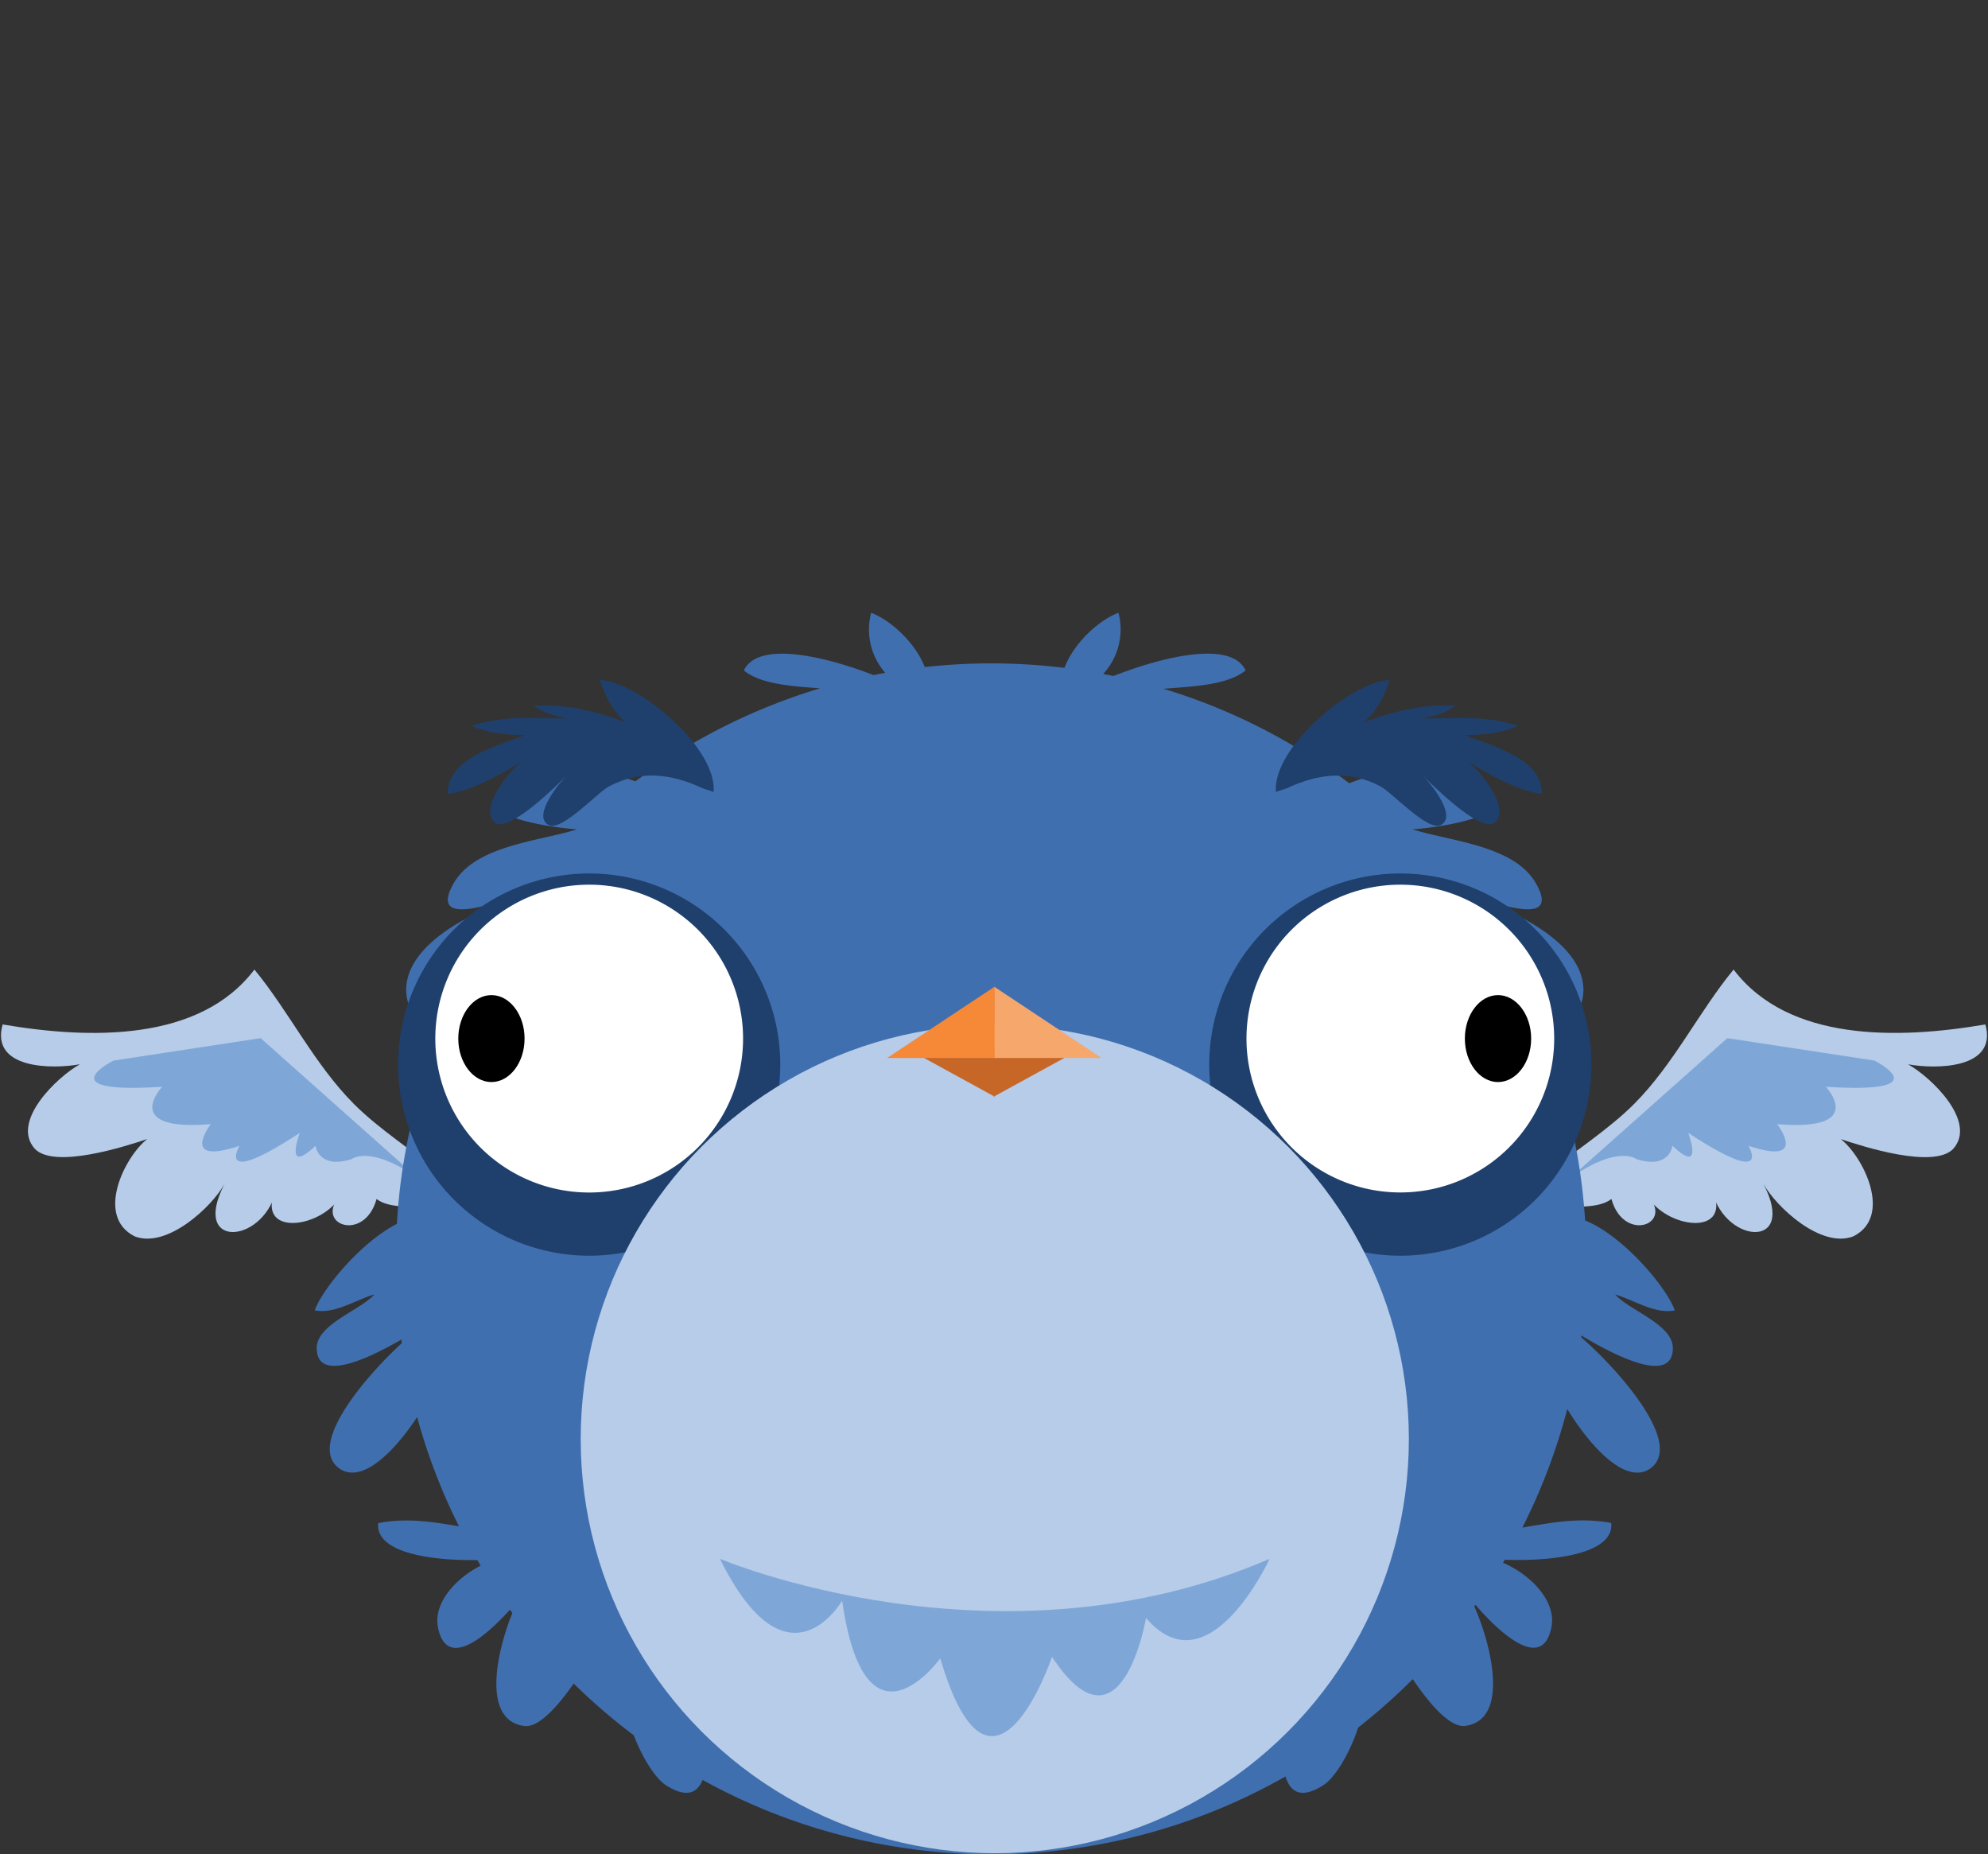<svg id="Capa_1" data-name="Capa 1" xmlns="http://www.w3.org/2000/svg" viewBox="0 0 667 622"><rect x="0" y="0" width="667" height="622" fill="#333333" stroke="none"/><path d="M518.9,393.82c9.21-7.52,20.92-15.05,29.28-23.42,13.38-13.38,21.75-30.95,33.46-45.17,18.4,24.26,55.21,23.42,84.48,18.41,4.19,15.05-16.73,15.05-25.93,13.38,7.53,4.18,23.42,19.24,15.06,28.44-6.69,6.69-30.11-.84-37.64-3.35,7.53,5.86,17.56,25.93,4.18,32.63-10.87,4.18-25.93-10-30.11-17.57,11.71,22.59-14.22,20.08-17.57.84,8.37,17.56-15.89,14.22-21.75,2.51,10,10-7.53,16.73-11.71,1.67-4.18,3.35-13.38,2.51-17.56,2.51" style="fill:#b6cce9"/><path d="M526.43,395.5l53.12-47.26,49.35,7.52s22.59,11.3-16.31,8.79c0,0,14.22,15.05-16.31,12.54,0,0,10.87,14.11-9.62,7.27,0,0,8.45,14.48-20.24-4.34,0,0,5.47,14.52-5.27,4.34,0,0-1,8-12.13,4.45C549,388.81,542.74,383.79,526.43,395.5Z" style="fill:#7ea7d8"/><path d="M148.1,393.82c-9.21-7.52-20.92-15.05-29.28-23.42C105.44,357,97.07,339.45,85.36,325.23,67,349.49,30.15,348.65.88,343.64-3.31,358.69,17.61,358.69,26.81,357c-7.53,4.18-23.43,19.24-15.06,28.44,6.69,6.69,30.11-.84,37.64-3.35C41.86,388,31.83,408,45.21,414.74c10.87,4.18,25.93-10,30.11-17.57-11.71,22.59,14.22,20.08,17.57.84-8.37,17.56,15.89,14.22,21.75,2.51-10,10,7.53,16.73,11.71,1.67,4.18,3.35,13.38,2.51,17.56,2.51" style="fill:#b6cce9"/><path d="M140.57,395.5,87.45,348.24,38.1,355.76s-22.59,11.3,16.31,8.79c0,0-14.22,15.05,16.31,12.54,0,0-10.87,14.11,9.62,7.27,0,0-8.45,14.48,20.24-4.34,0,0-5.47,14.52,5.27,4.34,0,0,1,8,12.13,4.45C118,388.81,124.26,383.79,140.57,395.5Z" style="fill:#7ea7d8"/><path d="M541.92,434.22c6.67,2,13.34,6.67,20,5.34-2.69-7.65-17.24-25-30.1-30.17a198.32,198.32,0,0,0-16.64-68c8.59,2,15.77.6,16.08-9.19,0-17.12-26.55-28.21-41.18-32.69l-.12-.15c9.63,2.69,34.54,12.86,25.3-3.16-7.34-12.66-28.67-14-41.34-18,9.34-.66,43.34-5.33,20-16.66-8.15-4.35-29.58-3.82-41.2,1.21a199,199,0,0,0-28.26-17.83l.13-.05-.37-.08a198.38,198.38,0,0,0-33.84-13.74c9.21-.79,21.29-1.06,27.54-6.18-5-10.46-28.92-4.18-44.34,1.9-1.14-.24-2.29-.46-3.44-.68a22.14,22.14,0,0,0,5.12-20.55c-6.91,2.65-15.09,10.4-18.12,18.5a200.8,200.8,0,0,0-46.86-.27c-3.11-8-11.19-15.61-18-18.23A22.13,22.13,0,0,0,297,225.7c-1.32.24-2.63.49-3.94.75-15.43-6-38.6-11.83-43.49-1.56,5.83,4.77,16.71,5.33,25.61,6a199.06,199.06,0,0,0-62,31.21c-11.89-4.42-31.79-4.71-39.58-.56-23.33,11.33,10.67,16,20,16.66-12.66,4-34,5.34-41.33,18-8.34,14.45,11.11,7.59,22.07,4.14l-.17.22c-15,5-37.9,15.73-37.9,31.64.27,8.74,6,10.77,13.37,9.7a198.48,198.48,0,0,0-16.48,68.64c-12.17,6.22-25,21.85-27.56,29,6.67,1.33,13.34-3.34,20-5.34-4.66,5.34-19.33,10-19.33,18,0,12,18,3.16,28.37-2.85.06.4.11.8.17,1.2-11.88,10.89-32.56,34.67-20.54,42.32,7.72,4.72,18.46-6.56,25.69-17.52A196.93,196.93,0,0,0,154,512c-8.83-1.52-17.57-2.92-27.11-1.08-1,10.23,18.7,12.63,33.27,12.39.37.63.73,1.26,1.11,1.88-8.27,4.2-15.73,12.3-14.38,20.4,2.84,15.34,16.82,2.58,24.19-5.64l.83,1.14c-4.87,11.83-10.61,35.55,3.64,37.83,4.75,1,11.16-5.93,16.93-14.19a202.6,202.6,0,0,0,20.18,17.38c2.87,7.57,7.33,14.62,10.89,16.81,6.82,4.29,10.38,2.56,12.18-1.86a199.9,199.9,0,0,0,195.56-1.16c1.65,5.25,5.21,7.67,12.59,3,4-2.44,9.05-10.9,11.8-19.41A202.6,202.6,0,0,0,474,563.25c6,8.89,12.9,16.64,17.92,15.64,15.17-2.43,7.7-29.14,2.72-40,.13-.19.27-.37.41-.55,6.84,8,22.52,23.52,25.54,7.18,1.46-8.73-7.32-17.46-16.32-21.31l.61-1c14.69.55,36.74-1.51,35.71-12.33-10.52-2-20.06-.12-29.82,1.55a198.75,198.75,0,0,0,15.07-39.8c7.13,11.69,19,25.36,27.42,20.25,12.81-8.15-11.49-34.6-22.75-44.28l.09-.59c9.7,5.83,30.66,17.16,30.66,4.2C561.26,444.22,546.59,439.56,541.92,434.22Z" style="fill:#406faf"/><path d="M405.72,357.09A64.11,64.11,0,1,0,469.83,293,64.11,64.11,0,0,0,405.72,357.09Z" style="fill:#1f406c"/><path d="M418.21,348.39a51.62,51.62,0,1,0,51.62-51.63A51.62,51.62,0,0,0,418.21,348.39Z" style="fill:#fff"/><path d="M261.79,357.09A64.11,64.11,0,1,1,197.68,293,64.11,64.11,0,0,1,261.79,357.09Z" style="fill:#1f406c"/><path d="M249.31,348.39a51.63,51.63,0,1,1-51.63-51.63A51.63,51.63,0,0,1,249.31,348.39Z" style="fill:#fff"/><path d="M491.48,348.39c0,8.05,5,14.58,11.12,14.58s11.12-6.53,11.12-14.58-5-14.59-11.12-14.59S491.48,340.33,491.48,348.39Z"/><path d="M176,348.39c0,8.05-5,14.58-11.12,14.58s-11.12-6.53-11.12-14.58,5-14.59,11.12-14.59S176,340.33,176,348.39Z"/><circle cx="333.76" cy="482.72" r="138.93" style="fill:#b6cce9"/><polygon points="333.3 367.92 361.4 352.53 333.3 352.53 333.18 352.53 305.72 352.53 333.82 367.92 333.18 367.98 333.24 367.95 333.3 367.98 333.3 367.92" style="fill:#c66728"/><polygon points="333.55 330.97 333.55 354.89 369.61 354.89 333.55 330.97" style="fill:#f6a76c"/><polygon points="333.71 330.97 333.71 354.89 297.65 354.89 333.71 330.97" style="fill:#f58938"/><path d="M428.08,265.64c-1.23-14.77,25.24-36.93,38.17-37.55-1.85,5.54-4.31,10.47-8.62,14.16,9.85-3.69,20.31-6.15,30.78-5.54-3.08,2.46-8,3.7-11.7,4.31,11.7,0,20.93-1.23,32.62,2.46-5.54,2.46-11.69,3.08-17.85,3.08,8.62,3.69,25.85,7.39,25.85,19.7-7.38-.62-18.46-6.77-25.23-11.08,3.69,2.46,15.39,16,9.23,20.92-4.92,3.08-20.93-12.92-24-16,2.46,2.46,11.69,13.54,6.15,16.62-4.31,2.46-16.62-11.08-20.31-12.93-10.46-5.54-20.93-4.3-31.39.62" style="fill:#1f406c"/><path d="M239.43,265.64c1.23-14.77-25.24-36.93-38.16-37.55,1.84,5.54,4.31,10.47,8.61,14.16-9.84-3.69-20.31-6.15-30.77-5.54,3.08,2.46,8,3.7,11.69,4.31-11.69,0-20.92-1.23-32.62,2.46,5.54,2.46,11.7,3.08,17.85,3.08-8.61,3.69-25.85,7.39-25.85,19.7,7.39-.62,18.47-6.77,25.24-11.08-3.7,2.46-15.39,16-9.24,20.92,4.93,3.08,20.93-12.92,24-16-2.46,2.46-11.7,13.54-6.16,16.62,4.31,2.46,16.62-11.08,20.31-12.93,10.47-5.54,20.93-4.3,31.4.62" style="fill:#1f406c"/><path d="M241.54,522.89s93.31,39.48,184.43,0c0,0-20.43,44.51-41.46,19.84,0,0-8.23,48.37-31.55,13.06,0,0-20.12,59.49-37.49.49,0,0-25.15,35.06-32.92-19.35C282.55,536.93,264.26,568.85,241.54,522.89Z" style="fill:#7ea7d8"/></svg>